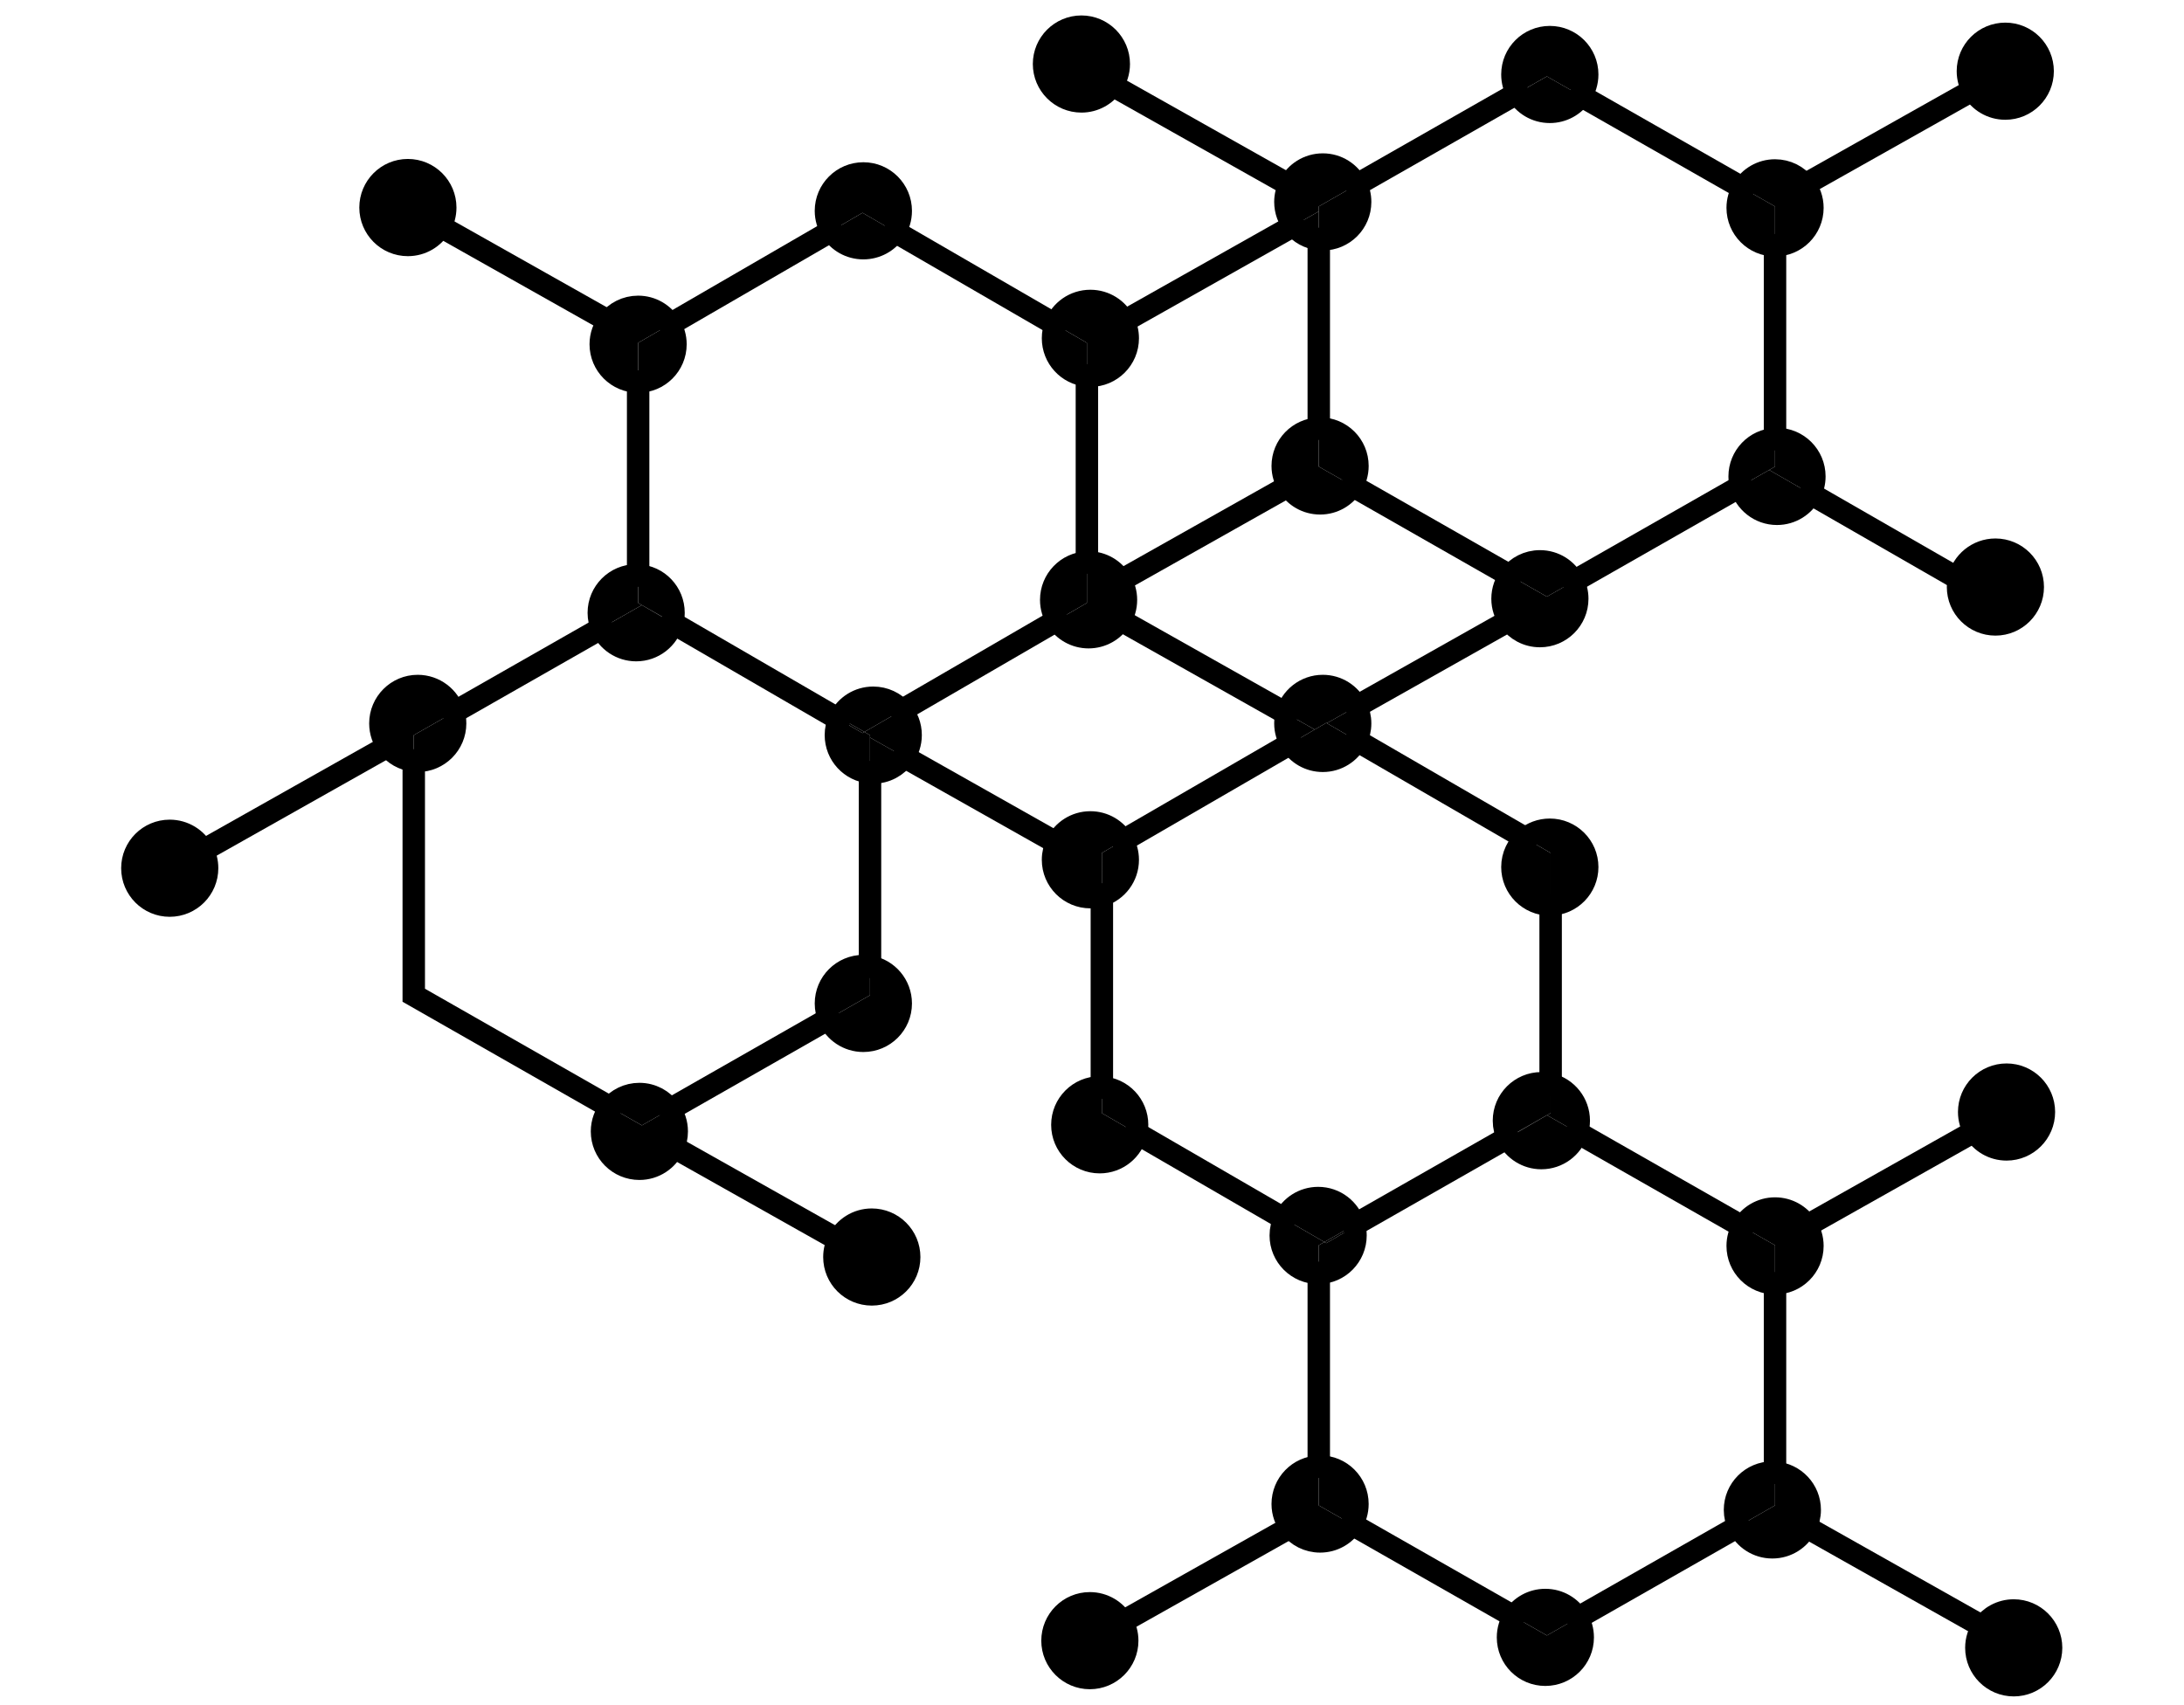 <?xml version="1.0" encoding="utf-8"?>
<!-- Generator: Adobe Illustrator 15.0.2, SVG Export Plug-In  -->
<!DOCTYPE svg PUBLIC "-//W3C//DTD SVG 1.1//EN" "http://www.w3.org/Graphics/SVG/1.1/DTD/svg11.dtd">
<svg version="1.1"
	 xmlns="http://www.w3.org/2000/svg" xmlns:xlink="http://www.w3.org/1999/xlink" xmlns:a="http://ns.adobe.com/AdobeSVGViewerExtensions/3.0/"
	 x="0px" y="0px" width="292px" height="228px" viewBox="9.451 9.545 292 228"
	 overflow="visible" enable-background="new 9.451 9.545 292 228" xml:space="preserve">
<defs>
</defs>
<rect x="1" y="1" display="none" fill="#22B573" stroke="#000000" stroke-width="2" stroke-miterlimit="10" width="324" height="256"/>
<g id="XMLID_2_">
	<g>
		<path d="M185.77,37.82v3.69c-1.35-0.14-2.529-0.82-3.329-1.81L185.77,37.82z"/>
		<path d="M190.77,104.04l-3.93,2.21l-0.07-0.04l-1.539,0.89l-3.74-2.11c0.56-2.13,2.51-3.71,4.819-3.71
			C188.26,101.28,189.95,102.4,190.77,104.04z"/>
		<path d="M216.66,120.5c2.76,0,5,2.23,5,4.99c0,2.72-2.18,4.939-4.891,4.99v-6.88l-3.329-1.93
			C214.31,120.94,215.43,120.5,216.66,120.5z"/>
		<path d="M250.98,173.47c0.5,0.771,0.789,1.69,0.789,2.681c0,2.76-2.239,4.989-5,4.989v-5.08l-4.289-2.449
			c0.859-1.471,2.46-2.46,4.289-2.46C248.54,171.15,250.1,172.07,250.98,173.47z"/>
		<path d="M221.66,19.5c0,1.05-0.32,2.02-0.88,2.83l-4.511-2.57L212.33,22c-0.43-0.73-0.67-1.59-0.67-2.5c0-2.76,2.24-4.99,5-4.99
			S221.66,16.74,221.66,19.5z"/>
		<path d="M190.49,173.37l-3.971,2.26l-5.319-3.08c0.819-1.66,2.52-2.8,4.49-2.8C187.97,169.75,189.89,171.28,190.49,173.37z"/>
		<path d="M250.87,213.71c-0.83,1.63-2.51,2.74-4.46,2.74c-1.98,0-3.69-1.15-4.49-2.83l4.85-2.771v-4.369
			c2.591,0.18,4.641,2.329,4.641,4.97C251.41,212.26,251.21,213.03,250.87,213.71z"/>
		<path d="M121.56,175.36c0.83-1.62,2.51-2.721,4.45-2.721c2.76,0,5,2.24,5,5c0,2.761-2.24,4.99-5,4.99c-2.76,0-5-2.229-5-4.99
			C121.01,176.82,121.21,176.04,121.56,175.36z"/>
		<path d="M216.77,154.56v3.83l-0.489,0.28h-0.011l-5.21,2.97c-0.34-0.67-0.529-1.43-0.529-2.239c0-2.761,2.239-5,5-5
			C215.96,154.4,216.37,154.45,216.77,154.56z"/>
		<path d="M273.45,160.81c-0.46-0.75-0.72-1.63-0.72-2.569c0-2.76,2.239-4.99,5-4.99c2.75,0,4.989,2.23,4.989,4.99s-2.239,5-4.989,5
			C275.91,163.24,274.32,162.27,273.45,160.81z"/>
		<path d="M181.74,74.53c-0.5-0.77-0.79-1.69-0.79-2.68c0-2.7,2.14-4.89,4.819-4.98v5.07l4.431,2.52c-0.87,1.43-2.45,2.39-4.25,2.39
			C184.18,76.85,182.62,75.93,181.74,74.53z"/>
		<path d="M185.77,37.82v-0.67l4.99-2.85c0.351,0.67,0.54,1.44,0.54,2.25c0,2.76-2.229,4.99-4.99,4.99c-0.18,0-0.359-0.01-0.54-0.03
			V37.82z"/>
		<path d="M36.56,123.29c0.37,0.7,0.58,1.5,0.58,2.35c0,2.761-2.24,5-5,5c-2.76,0-4.99-2.239-4.99-5c0-2.76,2.23-4.99,4.99-4.99
			C34.05,120.65,35.71,121.72,36.56,123.29z"/>
		<path d="M124.77,38l4.29,2.49c-0.9,1.35-2.44,2.24-4.18,2.24c-1.79,0-3.35-0.93-4.23-2.34L124.77,38z"/>
		<path d="M219.78,87.33l-3.511,2l-4.88-2.78c0.91-1.18,2.341-1.94,3.95-1.94C217.28,84.61,218.95,85.71,219.78,87.33z"/>
		<path d="M99.47,162.92c-0.78,1.72-2.52,2.91-4.53,2.91c-2.76,0-5-2.23-5-4.99c0-1.21,0.43-2.32,1.15-3.189l4.18,2.38l3.71-2.12
			c0.6,0.82,0.95,1.84,0.95,2.93C99.93,161.58,99.77,162.29,99.47,162.92z"/>
		<path d="M271.35,86.97c0.49-2.24,2.5-3.92,4.891-3.92c2.75,0,4.99,2.23,4.99,4.99c0,2.76-2.24,5-4.99,5c-2.76,0-5-2.24-5-5
			C271.24,87.67,271.28,87.32,271.35,86.97z"/>
		<path d="M190.94,71.85c0,0.96-0.271,1.85-0.74,2.61l-4.431-2.52v-5.07c0.061-0.01,0.12-0.01,0.181-0.01
			C188.71,66.86,190.94,69.09,190.94,71.85z"/>
		<path d="M211.26,92.49c-0.58-0.82-0.92-1.81-0.92-2.88c0-1.15,0.391-2.22,1.05-3.06l4.88,2.78l3.511-2
			c0.35,0.68,0.55,1.46,0.55,2.28c0,2.75-2.23,4.99-4.99,4.99C213.66,94.6,212.17,93.77,211.26,92.49z"/>
		<path d="M159.69,52.53c0.35,0.67,0.54,1.44,0.54,2.25c0,2.76-2.24,5-5,5c-0.16,0-0.31-0.01-0.46-0.03v-4.36l-4.19-2.43
			c0.73-1.86,2.53-3.17,4.65-3.17C157.18,49.79,158.87,50.9,159.69,52.53z"/>
		<path d="M158.15,20.94c-0.9,1.3-2.41,2.16-4.11,2.16c-2.76,0-5-2.24-5-5c0-2.75,2.24-4.99,5-4.99c2.75,0,4.99,2.24,4.99,4.99
			C159.03,19.15,158.7,20.13,158.15,20.94z"/>
		<path d="M125.77,108.17l4.52,2.55c-0.91,1.28-2.4,2.12-4.09,2.12c-0.15,0-0.29-0.01-0.43-0.03V108.17z"/>
		<path d="M68.31,39.8c-0.87,1.5-2.48,2.5-4.33,2.5c-2.76,0-4.99-2.24-4.99-5c0-2.76,2.23-5,4.99-5c2.76,0,5,2.24,5,5
			C68.98,38.21,68.74,39.07,68.31,39.8z"/>
		<path d="M131.2,107.84c0,1.07-0.34,2.06-0.91,2.88l-4.52-2.55v-0.32l-0.75-0.43l4.95-2.86
			C130.74,105.43,131.2,106.58,131.2,107.84z"/>
		<path d="M182.02,213.74c-0.67-0.851-1.069-1.92-1.069-3.08c0-2.7,2.14-4.9,4.819-4.99v5.18l4.391,2.5
			c-0.891,1.391-2.44,2.311-4.21,2.311C184.35,215.66,182.93,214.91,182.02,213.74z"/>
		<path d="M61.34,109.32c-0.65-0.84-1.03-1.9-1.03-3.04c0-2.76,2.24-5,4.99-5c2.25,0,4.16,1.49,4.79,3.54l-5.32,3.03v3.4
			C63.38,111.1,62.15,110.38,61.34,109.32z"/>
		<path d="M154.77,84.77v5.4l-3.97,2.3c-0.51-0.78-0.8-1.71-0.8-2.71C150,87.07,152.12,84.88,154.77,84.77z"/>
		<path d="M154.77,55.39v4.36c-2.54-0.22-4.53-2.37-4.53-4.97c0-0.64,0.12-1.26,0.34-1.82L154.77,55.39z"/>
		<path d="M125.02,107.42l-0.25,0.15l-3.11-1.8c0.03-0.07,0.06-0.14,0.1-0.21L125.02,107.42z"/>
		<path d="M186.52,175.63l-0.75,0.43v3.69c-0.029,0-0.05,0-0.079,0c-2.761,0-5-2.24-5-5c0-0.79,0.18-1.54,0.51-2.2L186.52,175.63z"
			/>
		<path d="M159.48,226.43c0.43,0.74,0.68,1.59,0.68,2.511c0,2.75-2.24,4.989-5,4.989c-2.75,0-4.99-2.239-4.99-4.989
			c0-2.761,2.24-5,4.99-5C157,223.94,158.62,224.94,159.48,226.43z"/>
		<path d="M70.09,104.82c0.13,0.46,0.21,0.95,0.21,1.46c0,2.76-2.24,5-5,5c-0.18,0-0.36-0.01-0.53-0.03v-3.4L70.09,104.82z"/>
		<path d="M99.5,91.49c0,0.44-0.06,0.87-0.17,1.28l-4.06-2.31l-0.5-0.29v-3.66C97.41,86.63,99.5,88.82,99.5,91.49z"/>
		<path d="M190.77,104.04c0.341,0.67,0.53,1.43,0.53,2.24c0,0.81-0.189,1.58-0.53,2.25l-3.93-2.28L190.77,104.04z"/>
		<path d="M181.85,34.29c0.83-1.63,2.511-2.74,4.46-2.74c1.95,0,3.631,1.12,4.45,2.75l-4.99,2.85v0.67l-3.329,1.88
			c-0.71-0.86-1.131-1.96-1.131-3.15C181.31,35.74,181.51,34.97,181.85,34.29z"/>
		<path d="M159.27,87.19c0.461,0.75,0.721,1.63,0.721,2.57c0,0.98-0.28,1.9-0.78,2.67c-0.88,1.39-2.44,2.32-4.22,2.32
			c-1.75,0-3.3-0.91-4.19-2.28l3.97-2.3v-5.4c0.07-0.01,0.15-0.01,0.22-0.01C156.81,84.76,158.4,85.73,159.27,87.19z"/>
		<path d="M246.77,206.48v4.369l-4.85,2.771c-0.32-0.65-0.5-1.39-0.5-2.17c0-2.76,2.23-4.99,4.99-4.99
			C246.53,206.46,246.65,206.46,246.77,206.48z"/>
		<path d="M245.99,72.39l5.479,3.15c-0.83,1.61-2.51,2.71-4.439,2.71c-2.311,0-4.25-1.58-4.82-3.71L245.99,72.39z"/>
		<path d="M220.53,159.4c0,0.54-0.09,1.06-0.25,1.55l-4-2.28l0.489-0.28v-3.83C218.93,155.11,220.53,157.07,220.53,159.4z"/>
		<path d="M161.48,159.96c0,0.37-0.04,0.74-0.12,1.09l-4.59-2.66v-3.409C159.4,155.12,161.48,157.3,161.48,159.96z"/>
		<path d="M216.28,158.67l-5.2,3.021c0-0.011-0.01-0.03-0.021-0.051l5.21-2.97H216.28z"/>
		<path d="M216.28,158.67l4,2.28c-0.65,2-2.53,3.45-4.75,3.45c-1.931,0-3.61-1.101-4.45-2.71L216.28,158.67z"/>
		<path d="M220.34,225.92c0.46,0.75,0.72,1.64,0.72,2.58c0,2.76-2.239,4.99-5,4.99c-2.76,0-4.989-2.23-4.989-4.99
			c0-1.02,0.31-1.97,0.819-2.76l4.38,2.5L220.34,225.92z"/>
		<path d="M190.49,173.37c0.02,0.07,0.04,0.149,0.05,0.22l-3.771,2.19l-0.25-0.15L190.49,173.37z"/>
		<path d="M125.77,108.17v4.64c-2.56-0.21-4.56-2.36-4.56-4.97c0-0.74,0.16-1.44,0.45-2.07l3.11,1.8l0.25-0.15l0.75,0.43V108.17z"/>
		<path d="M156.77,158.39l4.59,2.66c-0.5,2.23-2.49,3.9-4.88,3.9c-2.75,0-4.99-2.23-4.99-4.99s2.24-5,4.99-5c0.1,0,0.2,0,0.29,0.021
			V158.39z"/>
		<path d="M252.03,73.25c0,0.83-0.2,1.61-0.561,2.29l-5.479-3.15l0.779-0.45v-3.67c0.091-0.02,0.171-0.02,0.261-0.02
			C249.79,68.25,252.03,70.49,252.03,73.25z"/>
		<path d="M95.27,90.46l-5.33,3.04c-0.28-0.62-0.43-1.3-0.43-2.01c0-2.76,2.24-5,5-5c0.09,0,0.18,0,0.26,0.02v3.66L95.27,90.46z"/>
		<path d="M99,52.94c0.48,0.77,0.76,1.67,0.76,2.64c0,2.76-2.24,4.99-4.99,4.99v-5.18L99,52.94z"/>
		<path d="M190.54,173.59c0.09,0.37,0.14,0.76,0.14,1.16c0,2.73-2.189,4.96-4.91,5v-3.69l0.75-0.43l0.25,0.15L190.54,173.59z"/>
		<path d="M246.77,176.06v5.08c-2.75,0-4.989-2.229-4.989-4.989c0-0.931,0.25-1.801,0.7-2.54L246.77,176.06z"/>
		<path d="M129.97,104.56l-4.95,2.86l-3.26-1.86c0.83-1.61,2.5-2.71,4.44-2.71C127.7,102.85,129.05,103.51,129.97,104.56z"/>
		<path d="M150.77,122.28c0.82-1.64,2.51-2.76,4.46-2.76c1.84,0,3.44,0.99,4.31,2.47l-2.77,1.61v5.669c-0.49,0.16-1,0.24-1.54,0.24
			c-2.76,0-4.99-2.24-4.99-4.99C150.24,123.71,150.43,122.95,150.77,122.28z"/>
		<path d="M190.94,210.66c0,0.99-0.29,1.91-0.78,2.689l-4.391-2.5v-5.18c0.061-0.01,0.12-0.01,0.181-0.01
			C188.71,205.66,190.94,207.9,190.94,210.66z"/>
		<path d="M250.7,34.26c0.67,0.85,1.069,1.92,1.069,3.08c0,2.76-2.239,5-5,5v-5.19l-4.25-2.42c0.87-1.43,2.45-2.39,4.25-2.39
			C248.37,32.34,249.79,33.09,250.7,34.26z"/>
		<path d="M216.27,19.76l4.511,2.57c-0.9,1.31-2.41,2.17-4.12,2.17c-1.851,0-3.46-1-4.33-2.5L216.27,19.76z"/>
		<path d="M129.88,37.74c0,1.02-0.3,1.97-0.82,2.75L124.77,38l-4.12,2.39c-0.49-0.77-0.77-1.68-0.77-2.65c0-2.76,2.24-5,5-5
			C127.64,32.74,129.88,34.98,129.88,37.74z"/>
		<path d="M220.34,225.92l-4.07,2.32l-4.38-2.5c0.9-1.351,2.431-2.24,4.17-2.24C217.88,223.5,219.47,224.47,220.34,225.92z"/>
		<path d="M274.57,227.07c0.899-1.311,2.41-2.17,4.12-2.17c2.75,0,4.989,2.239,4.989,4.989c0,2.761-2.239,5-4.989,5
			c-2.761,0-5-2.239-5-5C273.69,228.85,274.01,227.88,274.57,227.07z"/>
		<path d="M159.54,121.99c0.44,0.74,0.69,1.61,0.69,2.53c0,2.22-1.45,4.1-3.46,4.75V123.6L159.54,121.99z"/>
		<path d="M125.77,138.81v3.82l-5.47,3.12c-0.27-0.62-0.42-1.3-0.42-2.02c0-2.761,2.24-5,5-5
			C125.18,138.73,125.48,138.76,125.77,138.81z"/>
		<path d="M90.84,52.5c0.91-1.17,2.33-1.92,3.93-1.92c1.78,0,3.35,0.94,4.23,2.36l-4.23,2.45v5.18c-2.76,0-5-2.23-5-4.99
			C89.77,54.42,90.17,53.35,90.84,52.5z"/>
		<path d="M246.77,37.15v5.19c-2.75,0-4.989-2.24-4.989-5c0-0.96,0.27-1.85,0.739-2.61L246.77,37.15z"/>
		<path d="M99.33,92.77l22.43,12.79c-0.04,0.07-0.07,0.14-0.1,0.21L99.32,92.81C99.33,92.8,99.33,92.79,99.33,92.77z"/>
		<path d="M98.98,157.91l-3.71,2.12l-4.18-2.38c0.92-1.11,2.3-1.811,3.85-1.811C96.6,155.84,98.07,156.66,98.98,157.91z"/>
		<path d="M190.49,173.37l20.569-11.73c0.011,0.021,0.021,0.04,0.021,0.051l-20.54,11.899
			C190.53,173.52,190.51,173.44,190.49,173.37z"/>
		<path d="M125.77,138.81c2.34,0.421,4.11,2.46,4.11,4.921c0,2.76-2.24,4.989-5,4.989c-2.04,0-3.8-1.22-4.58-2.97l5.47-3.12V138.81z
			"/>
		<path d="M216.77,123.6v6.88c-0.039,0.01-0.069,0.01-0.109,0.01c-2.76,0-5-2.24-5-5c0-1.53,0.689-2.9,1.78-3.82L216.77,123.6z"/>
		<path d="M95.27,90.46l4.05,2.35c-0.58,2.11-2.51,3.67-4.81,3.67c-2.04,0-3.8-1.23-4.57-2.98L95.27,90.46z"/>
		<path d="M99.33,92.77c0,0.02,0,0.03-0.01,0.04l-4.05-2.35L99.33,92.77z"/>
		<path d="M245.99,72.39l-3.78,2.15c-0.11-0.41-0.17-0.84-0.17-1.29c0-2.67,2.1-4.86,4.729-4.98v3.67L245.99,72.39z"/>
		<path d="M273.24,21.57c-0.431-0.74-0.681-1.59-0.681-2.51c0-2.75,2.24-4.99,5-4.99c2.761,0,4.99,2.24,4.99,4.99
			c0,2.76-2.229,5-4.99,5C275.72,24.06,274.1,23.06,273.24,21.57z"/>
		<path d="M185.23,107.1l-3.15,1.83c-0.49-0.77-0.771-1.68-0.771-2.65c0-0.45,0.061-0.88,0.181-1.29L185.23,107.1z"/>
		<path d="M186.84,106.25l3.93,2.28c-0.829,1.63-2.51,2.75-4.46,2.75c-1.79,0-3.359-0.94-4.229-2.35l3.15-1.83l1.539-0.89
			L186.84,106.25z"/>
	</g>
	<g>
		<line fill="none" stroke="#000000" stroke-width="3" stroke-miterlimit="10" x1="250.98" y1="173.47" x2="273.45" y2="160.81"/>
		<line fill="none" stroke="#000000" stroke-width="3" stroke-miterlimit="10" x1="159.48" y1="226.43" x2="182.02" y2="213.74"/>
		<line fill="none" stroke="#000000" stroke-width="3" stroke-miterlimit="10" x1="274.57" y1="227.07" x2="250.87" y2="213.71"/>
		<line fill="none" stroke="#000000" stroke-width="3" stroke-miterlimit="10" x1="216.77" y1="154.56" x2="216.77" y2="130.48"/>
		<line fill="none" stroke="#000000" stroke-width="3" stroke-miterlimit="10" x1="161.36" y1="161.05" x2="181.2" y2="172.55"/>
		<line fill="none" stroke="#000000" stroke-width="3" stroke-miterlimit="10" x1="156.77" y1="129.27" x2="156.77" y2="154.98"/>
		<line fill="none" stroke="#000000" stroke-width="3" stroke-miterlimit="10" x1="182.08" y1="108.93" x2="159.54" y2="121.99"/>
		<line fill="none" stroke="#000000" stroke-width="3" stroke-miterlimit="10" x1="213.44" y1="121.67" x2="190.77" y2="108.53"/>
		<line fill="none" stroke="#000000" stroke-width="3" stroke-miterlimit="10" x1="246.77" y1="206.48" x2="246.77" y2="181.14"/>
		<line fill="none" stroke="#000000" stroke-width="3" stroke-miterlimit="10" x1="220.34" y1="225.92" x2="241.92" y2="213.62"/>
		<line fill="none" stroke="#000000" stroke-width="3" stroke-miterlimit="10" x1="190.16" y1="213.35" x2="211.89" y2="225.74"/>
		<line fill="none" stroke="#000000" stroke-width="3" stroke-miterlimit="10" x1="185.77" y1="179.75" x2="185.77" y2="205.67"/>
		<line fill="none" stroke="#000000" stroke-width="3" stroke-miterlimit="10" x1="211.06" y1="161.64" x2="190.49" y2="173.37"/>
		<line fill="none" stroke="#000000" stroke-width="3" stroke-miterlimit="10" x1="242.48" y1="173.61" x2="220.28" y2="160.95"/>
		<path fill="none" stroke="#000000" stroke-width="3" stroke-miterlimit="10" d="M250.87,213.71c0.34-0.68,0.54-1.45,0.54-2.26
			c0-2.641-2.05-4.79-4.641-4.97c-0.119-0.021-0.239-0.021-0.359-0.021c-2.76,0-4.99,2.23-4.99,4.99c0,0.78,0.18,1.52,0.5,2.17
			c0.8,1.68,2.51,2.83,4.49,2.83C248.36,216.45,250.04,215.34,250.87,213.71z"/>
		<path fill="none" stroke="#000000" stroke-width="3" stroke-miterlimit="10" d="M185.77,179.75c2.721-0.04,4.91-2.27,4.91-5
			c0-0.4-0.05-0.79-0.14-1.16c-0.01-0.07-0.03-0.149-0.05-0.22c-0.601-2.09-2.521-3.62-4.8-3.62c-1.971,0-3.671,1.14-4.49,2.8
			c-0.33,0.66-0.51,1.41-0.51,2.2c0,2.76,2.239,5,5,5C185.72,179.75,185.74,179.75,185.77,179.75z"/>
		<path fill="none" stroke="#000000" stroke-width="3" stroke-miterlimit="10" d="M211.89,225.74c-0.51,0.79-0.819,1.74-0.819,2.76
			c0,2.76,2.229,4.99,4.989,4.99c2.761,0,5-2.23,5-4.99c0-0.94-0.26-1.83-0.72-2.58c-0.87-1.45-2.46-2.42-4.28-2.42
			C214.32,223.5,212.79,224.39,211.89,225.74z"/>
		<path fill="none" stroke="#000000" stroke-width="3" stroke-miterlimit="10" d="M246.77,181.14c2.761,0,5-2.229,5-4.989
			c0-0.99-0.289-1.91-0.789-2.681c-0.881-1.399-2.44-2.319-4.211-2.319c-1.829,0-3.43,0.989-4.289,2.46
			c-0.45,0.739-0.7,1.609-0.7,2.54C241.78,178.91,244.02,181.14,246.77,181.14z"/>
		<path fill="none" stroke="#000000" stroke-width="3" stroke-miterlimit="10" d="M190.16,213.35c0.49-0.779,0.78-1.699,0.78-2.689
			c0-2.76-2.23-5-4.99-5c-0.061,0-0.12,0-0.181,0.01c-2.68,0.09-4.819,2.29-4.819,4.99c0,1.16,0.399,2.229,1.069,3.08
			c0.91,1.17,2.33,1.92,3.931,1.92C187.72,215.66,189.27,214.74,190.16,213.35z"/>
		<path fill="none" stroke="#000000" stroke-width="3" stroke-miterlimit="10" d="M282.72,158.24c0-2.76-2.239-4.99-4.989-4.99
			c-2.761,0-5,2.23-5,4.99c0,0.939,0.26,1.819,0.72,2.569c0.87,1.46,2.46,2.431,4.28,2.431C280.48,163.24,282.72,161,282.72,158.24z
			"/>
		<path fill="none" stroke="#000000" stroke-width="3" stroke-miterlimit="10" d="M283.68,229.89c0-2.75-2.239-4.989-4.989-4.989
			c-1.71,0-3.221,0.859-4.12,2.17c-0.561,0.81-0.88,1.779-0.88,2.819c0,2.761,2.239,5,5,5
			C281.44,234.89,283.68,232.65,283.68,229.89z"/>
		<path fill="none" stroke="#000000" stroke-width="3" stroke-miterlimit="10" d="M160.16,228.94c0-0.921-0.25-1.771-0.68-2.511
			c-0.86-1.489-2.48-2.489-4.32-2.489c-2.75,0-4.99,2.239-4.99,5c0,2.75,2.24,4.989,4.99,4.989
			C157.92,233.93,160.16,231.69,160.16,228.94z"/>
		<path fill="none" stroke="#000000" stroke-width="3" stroke-miterlimit="10" d="M161.36,161.05c0.08-0.35,0.12-0.72,0.12-1.09
			c0-2.66-2.08-4.84-4.71-4.979c-0.09-0.021-0.19-0.021-0.29-0.021c-2.75,0-4.99,2.24-4.99,5s2.24,4.99,4.99,4.99
			C158.87,164.95,160.86,163.28,161.36,161.05z"/>
		<line fill="none" stroke="#000000" stroke-width="3" stroke-miterlimit="10" x1="159.21" y1="92.43" x2="181.49" y2="104.99"/>
		<line fill="none" stroke="#000000" stroke-width="3" stroke-miterlimit="10" x1="68.31" y1="39.8" x2="90.84" y2="52.5"/>
		<line fill="none" stroke="#000000" stroke-width="3" stroke-miterlimit="10" x1="182.44" y1="39.7" x2="159.69" y2="52.53"/>
		<line fill="none" stroke="#000000" stroke-width="3" stroke-miterlimit="10" x1="61.34" y1="109.32" x2="36.56" y2="123.29"/>
		<line fill="none" stroke="#000000" stroke-width="3" stroke-miterlimit="10" x1="130.29" y1="110.72" x2="150.77" y2="122.28"/>
		<line fill="none" stroke="#000000" stroke-width="3" stroke-miterlimit="10" x1="99.47" y1="162.92" x2="121.56" y2="175.36"/>
		<line fill="none" stroke="#000000" stroke-width="3" stroke-miterlimit="10" x1="125.77" y1="112.81" x2="125.77" y2="138.81"/>
		<line fill="none" stroke="#000000" stroke-width="3" stroke-miterlimit="10" x1="70.09" y1="104.82" x2="89.94" y2="93.5"/>
		<polyline fill="none" stroke="#000000" stroke-width="3" stroke-miterlimit="10" points="91.09,157.65 64.77,142.63 64.77,111.25 
					"/>
		<line fill="none" stroke="#000000" stroke-width="3" stroke-miterlimit="10" x1="120.3" y1="145.75" x2="98.98" y2="157.91"/>
		<line fill="none" stroke="#000000" stroke-width="3" stroke-miterlimit="10" x1="154.77" y1="59.75" x2="154.77" y2="84.77"/>
		<line fill="none" stroke="#000000" stroke-width="3" stroke-miterlimit="10" x1="129.06" y1="40.49" x2="150.58" y2="52.96"/>
		<line fill="none" stroke="#000000" stroke-width="3" stroke-miterlimit="10" x1="99" y1="52.94" x2="120.65" y2="40.39"/>
		<line fill="none" stroke="#000000" stroke-width="3" stroke-miterlimit="10" x1="94.77" y1="86.51" x2="94.77" y2="60.57"/>
		<line fill="none" stroke="#000000" stroke-width="3" stroke-miterlimit="10" x1="121.66" y1="105.77" x2="99.32" y2="92.81"/>
		<line fill="none" stroke="#000000" stroke-width="3" stroke-miterlimit="10" x1="150.8" y1="92.47" x2="129.97" y2="104.56"/>
		<path fill="none" stroke="#000000" stroke-width="3" stroke-miterlimit="10" d="M159.69,52.53c0.35,0.67,0.54,1.44,0.54,2.25
			c0,2.76-2.24,5-5,5c-0.16,0-0.31-0.01-0.46-0.03c-2.54-0.22-4.53-2.37-4.53-4.97c0-0.64,0.12-1.26,0.34-1.82
			c0.73-1.86,2.53-3.17,4.65-3.17C157.18,49.79,158.87,50.9,159.69,52.53z"/>
		<path fill="none" stroke="#000000" stroke-width="3" stroke-miterlimit="10" d="M94.77,86.51c2.64,0.12,4.73,2.31,4.73,4.98
			c0,0.44-0.06,0.87-0.17,1.28c0,0.02,0,0.03-0.01,0.04c-0.58,2.11-2.51,3.67-4.81,3.67c-2.04,0-3.8-1.23-4.57-2.98
			c-0.28-0.62-0.43-1.3-0.43-2.01c0-2.76,2.24-5,5-5C94.6,86.49,94.69,86.49,94.77,86.51z"/>
		<path fill="none" stroke="#000000" stroke-width="3" stroke-miterlimit="10" d="M129.97,104.56c0.77,0.87,1.23,2.02,1.23,3.28
			c0,1.07-0.34,2.06-0.91,2.88c-0.91,1.28-2.4,2.12-4.09,2.12c-0.15,0-0.29-0.01-0.43-0.03c-2.56-0.21-4.56-2.36-4.56-4.97
			c0-0.74,0.16-1.44,0.45-2.07c0.03-0.07,0.06-0.14,0.1-0.21c0.83-1.61,2.5-2.71,4.44-2.71
			C127.7,102.85,129.05,103.51,129.97,104.56z"/>
		<path fill="none" stroke="#000000" stroke-width="3" stroke-miterlimit="10" d="M125.77,138.81c2.34,0.421,4.11,2.46,4.11,4.921
			c0,2.76-2.24,4.989-5,4.989c-2.04,0-3.8-1.22-4.58-2.97c-0.27-0.62-0.42-1.3-0.42-2.02c0-2.761,2.24-5,5-5
			C125.18,138.73,125.48,138.76,125.77,138.81z"/>
		<path fill="none" stroke="#000000" stroke-width="3" stroke-miterlimit="10" d="M120.65,40.39c-0.49-0.77-0.77-1.68-0.77-2.65
			c0-2.76,2.24-5,5-5c2.76,0,5,2.24,5,5c0,1.02-0.3,1.97-0.82,2.75c-0.9,1.35-2.44,2.24-4.18,2.24
			C123.09,42.73,121.53,41.8,120.65,40.39z"/>
		<path fill="none" stroke="#000000" stroke-width="3" stroke-miterlimit="10" d="M37.14,125.64c0,2.761-2.24,5-5,5
			c-2.76,0-4.99-2.239-4.99-5c0-2.76,2.23-4.99,4.99-4.99c1.91,0,3.57,1.07,4.42,2.64C36.93,123.99,37.14,124.79,37.14,125.64z"/>
		<path fill="none" stroke="#000000" stroke-width="3" stroke-miterlimit="10" d="M131.01,177.64c0,2.761-2.24,4.99-5,4.99
			c-2.76,0-5-2.229-5-4.99c0-0.819,0.2-1.6,0.55-2.279c0.83-1.62,2.51-2.721,4.45-2.721C128.77,172.64,131.01,174.88,131.01,177.64z
			"/>
		<path fill="none" stroke="#000000" stroke-width="3" stroke-miterlimit="10" d="M99,52.94c0.48,0.77,0.76,1.67,0.76,2.64
			c0,2.76-2.24,4.99-4.99,4.99c-2.76,0-5-2.23-5-4.99c0-1.16,0.4-2.23,1.07-3.08c0.91-1.17,2.33-1.92,3.93-1.92
			C96.55,50.58,98.12,51.52,99,52.94z"/>
		<path fill="none" stroke="#000000" stroke-width="3" stroke-miterlimit="10" d="M98.98,157.91c0.6,0.82,0.95,1.84,0.95,2.93
			c0,0.74-0.16,1.45-0.46,2.08c-0.78,1.72-2.52,2.91-4.53,2.91c-2.76,0-5-2.23-5-4.99c0-1.21,0.43-2.32,1.15-3.189
			c0.92-1.11,2.3-1.811,3.85-1.811C96.6,155.84,98.07,156.66,98.98,157.91z"/>
		<path fill="none" stroke="#000000" stroke-width="3" stroke-miterlimit="10" d="M159.54,121.99c0.44,0.74,0.69,1.61,0.69,2.53
			c0,2.22-1.45,4.1-3.46,4.75c-0.49,0.16-1,0.24-1.54,0.24c-2.76,0-4.99-2.24-4.99-4.99c0-0.81,0.19-1.57,0.53-2.24
			c0.82-1.64,2.51-2.76,4.46-2.76C157.07,119.52,158.67,120.51,159.54,121.99z"/>
		<path fill="none" stroke="#000000" stroke-width="3" stroke-miterlimit="10" d="M68.98,37.3c0,0.91-0.24,1.77-0.67,2.5
			c-0.87,1.5-2.48,2.5-4.33,2.5c-2.76,0-4.99-2.24-4.99-5c0-2.76,2.23-5,4.99-5C66.74,32.3,68.98,34.54,68.98,37.3z"/>
		<path fill="none" stroke="#000000" stroke-width="3" stroke-miterlimit="10" d="M70.09,104.82c0.13,0.46,0.21,0.95,0.21,1.46
			c0,2.76-2.24,5-5,5c-0.18,0-0.36-0.01-0.53-0.03c-1.39-0.15-2.62-0.87-3.43-1.93c-0.65-0.84-1.03-1.9-1.03-3.04
			c0-2.76,2.24-5,4.99-5C67.55,101.28,69.46,102.77,70.09,104.82z"/>
		<line fill="none" stroke="#000000" stroke-width="3" stroke-miterlimit="10" x1="181.74" y1="74.53" x2="159.27" y2="87.19"/>
		<line fill="none" stroke="#000000" stroke-width="3" stroke-miterlimit="10" x1="273.24" y1="21.57" x2="250.7" y2="34.26"/>
		<line fill="none" stroke="#000000" stroke-width="3" stroke-miterlimit="10" x1="158.15" y1="20.94" x2="181.85" y2="34.29"/>
		<line fill="none" stroke="#000000" stroke-width="3" stroke-miterlimit="10" x1="211.26" y1="92.49" x2="190.77" y2="104.04"/>
		<line fill="none" stroke="#000000" stroke-width="3" stroke-miterlimit="10" x1="271.35" y1="86.97" x2="251.47" y2="75.54"/>
		<line fill="none" stroke="#000000" stroke-width="3" stroke-miterlimit="10" x1="185.77" y1="41.51" x2="185.77" y2="66.87"/>
		<line fill="none" stroke="#000000" stroke-width="3" stroke-miterlimit="10" x1="212.33" y1="22" x2="190.76" y2="34.3"/>
		<line fill="none" stroke="#000000" stroke-width="3" stroke-miterlimit="10" x1="242.52" y1="34.73" x2="220.78" y2="22.33"/>
		<line fill="none" stroke="#000000" stroke-width="3" stroke-miterlimit="10" x1="246.77" y1="68.27" x2="246.77" y2="42.34"/>
		<line fill="none" stroke="#000000" stroke-width="3" stroke-miterlimit="10" x1="219.78" y1="87.33" x2="242.21" y2="74.54"/>
		<line fill="none" stroke="#000000" stroke-width="3" stroke-miterlimit="10" x1="190.2" y1="74.46" x2="211.39" y2="86.55"/>
		<path fill="none" stroke="#000000" stroke-width="3" stroke-miterlimit="10" d="M181.85,34.29c-0.34,0.68-0.54,1.45-0.54,2.26
			c0,1.19,0.421,2.29,1.131,3.15c0.8,0.99,1.979,1.67,3.329,1.81c0.181,0.02,0.36,0.03,0.54,0.03c2.761,0,4.99-2.23,4.99-4.99
			c0-0.81-0.189-1.58-0.54-2.25c-0.819-1.63-2.5-2.75-4.45-2.75C184.36,31.55,182.68,32.66,181.85,34.29z"/>
		<path fill="none" stroke="#000000" stroke-width="3" stroke-miterlimit="10" d="M246.77,68.27c-2.63,0.12-4.729,2.31-4.729,4.98
			c0,0.45,0.06,0.88,0.17,1.29c0.57,2.13,2.51,3.71,4.82,3.71c1.93,0,3.609-1.1,4.439-2.71c0.36-0.68,0.561-1.46,0.561-2.29
			c0-2.76-2.24-5-5-5C246.94,68.25,246.86,68.25,246.77,68.27z"/>
		<path fill="none" stroke="#000000" stroke-width="3" stroke-miterlimit="10" d="M211.39,86.55c-0.659,0.84-1.05,1.91-1.05,3.06
			c0,1.07,0.34,2.06,0.92,2.88c0.91,1.28,2.4,2.11,4.08,2.11c2.76,0,4.99-2.24,4.99-4.99c0-0.82-0.2-1.6-0.55-2.28
			c-0.83-1.62-2.5-2.72-4.44-2.72C213.73,84.61,212.3,85.37,211.39,86.55z"/>
		<path fill="none" stroke="#000000" stroke-width="3" stroke-miterlimit="10" d="M213.44,121.67c-1.091,0.92-1.78,2.29-1.78,3.82
			c0,2.76,2.24,5,5,5c0.04,0,0.07,0,0.109-0.01c2.711-0.051,4.891-2.271,4.891-4.99c0-2.76-2.24-4.99-5-4.99
			C215.43,120.5,214.31,120.94,213.44,121.67z"/>
		<path fill="none" stroke="#000000" stroke-width="3" stroke-miterlimit="10" d="M220.78,22.33c0.56-0.81,0.88-1.78,0.88-2.83
			c0-2.76-2.24-4.99-5-4.99s-5,2.23-5,4.99c0,0.91,0.24,1.77,0.67,2.5c0.87,1.5,2.479,2.5,4.33,2.5
			C218.37,24.5,219.88,23.64,220.78,22.33z"/>
		<path fill="none" stroke="#000000" stroke-width="3" stroke-miterlimit="10" d="M185.77,66.87c-2.68,0.09-4.819,2.28-4.819,4.98
			c0,0.99,0.29,1.91,0.79,2.68c0.88,1.4,2.439,2.32,4.21,2.32c1.8,0,3.38-0.96,4.25-2.39c0.47-0.76,0.74-1.65,0.74-2.61
			c0-2.76-2.23-4.99-4.99-4.99C185.89,66.86,185.83,66.86,185.77,66.87z"/>
		<path fill="none" stroke="#000000" stroke-width="3" stroke-miterlimit="10" d="M216.77,154.56
			c-0.399-0.109-0.81-0.159-1.239-0.159c-2.761,0-5,2.239-5,5c0,0.81,0.189,1.569,0.529,2.239c0.011,0.021,0.021,0.04,0.021,0.051
			c0.84,1.609,2.52,2.71,4.45,2.71c2.22,0,4.1-1.45,4.75-3.45c0.16-0.49,0.25-1.01,0.25-1.55
			C220.53,157.07,218.93,155.11,216.77,154.56z"/>
		<path fill="none" stroke="#000000" stroke-width="3" stroke-miterlimit="10" d="M242.52,34.73c-0.47,0.76-0.739,1.65-0.739,2.61
			c0,2.76,2.239,5,4.989,5c2.761,0,5-2.24,5-5c0-1.16-0.399-2.23-1.069-3.08c-0.91-1.17-2.33-1.92-3.931-1.92
			C244.97,32.34,243.39,33.3,242.52,34.73z"/>
		<path fill="none" stroke="#000000" stroke-width="3" stroke-miterlimit="10" d="M181.49,104.99c-0.12,0.41-0.181,0.84-0.181,1.29
			c0,0.97,0.28,1.88,0.771,2.65c0.87,1.41,2.439,2.35,4.229,2.35c1.95,0,3.631-1.12,4.46-2.75c0.341-0.67,0.53-1.44,0.53-2.25
			c0-0.81-0.189-1.57-0.53-2.24c-0.819-1.64-2.51-2.76-4.46-2.76C184,101.28,182.05,102.86,181.49,104.99z"/>
		<path fill="none" stroke="#000000" stroke-width="3" stroke-miterlimit="10" d="M154.77,84.77c-2.65,0.11-4.77,2.3-4.77,4.99
			c0,1,0.29,1.93,0.8,2.71c0.89,1.37,2.44,2.28,4.19,2.28c1.78,0,3.34-0.93,4.22-2.32c0.5-0.77,0.78-1.69,0.78-2.67
			c0-0.94-0.26-1.82-0.721-2.57c-0.869-1.46-2.459-2.43-4.279-2.43C154.92,84.76,154.84,84.76,154.77,84.77z"/>
		<path fill="none" stroke="#000000" stroke-width="3" stroke-miterlimit="10" d="M149.04,18.1c0,2.76,2.24,5,5,5
			c1.7,0,3.21-0.86,4.11-2.16c0.55-0.81,0.88-1.79,0.88-2.84c0-2.75-2.24-4.99-4.99-4.99C151.28,13.11,149.04,15.35,149.04,18.1z"/>
		<path fill="none" stroke="#000000" stroke-width="3" stroke-miterlimit="10" d="M272.56,19.06c0,0.92,0.25,1.77,0.681,2.51
			c0.859,1.49,2.479,2.49,4.319,2.49c2.761,0,4.99-2.24,4.99-5c0-2.75-2.229-4.99-4.99-4.99C274.8,14.07,272.56,16.31,272.56,19.06z
			"/>
		<path fill="none" stroke="#000000" stroke-width="3" stroke-miterlimit="10" d="M271.24,88.04c0,2.76,2.24,5,5,5
			c2.75,0,4.99-2.24,4.99-5c0-2.76-2.24-4.99-4.99-4.99c-2.391,0-4.4,1.68-4.891,3.92C271.28,87.32,271.24,87.67,271.24,88.04z"/>
	</g>
</g>
</svg>
